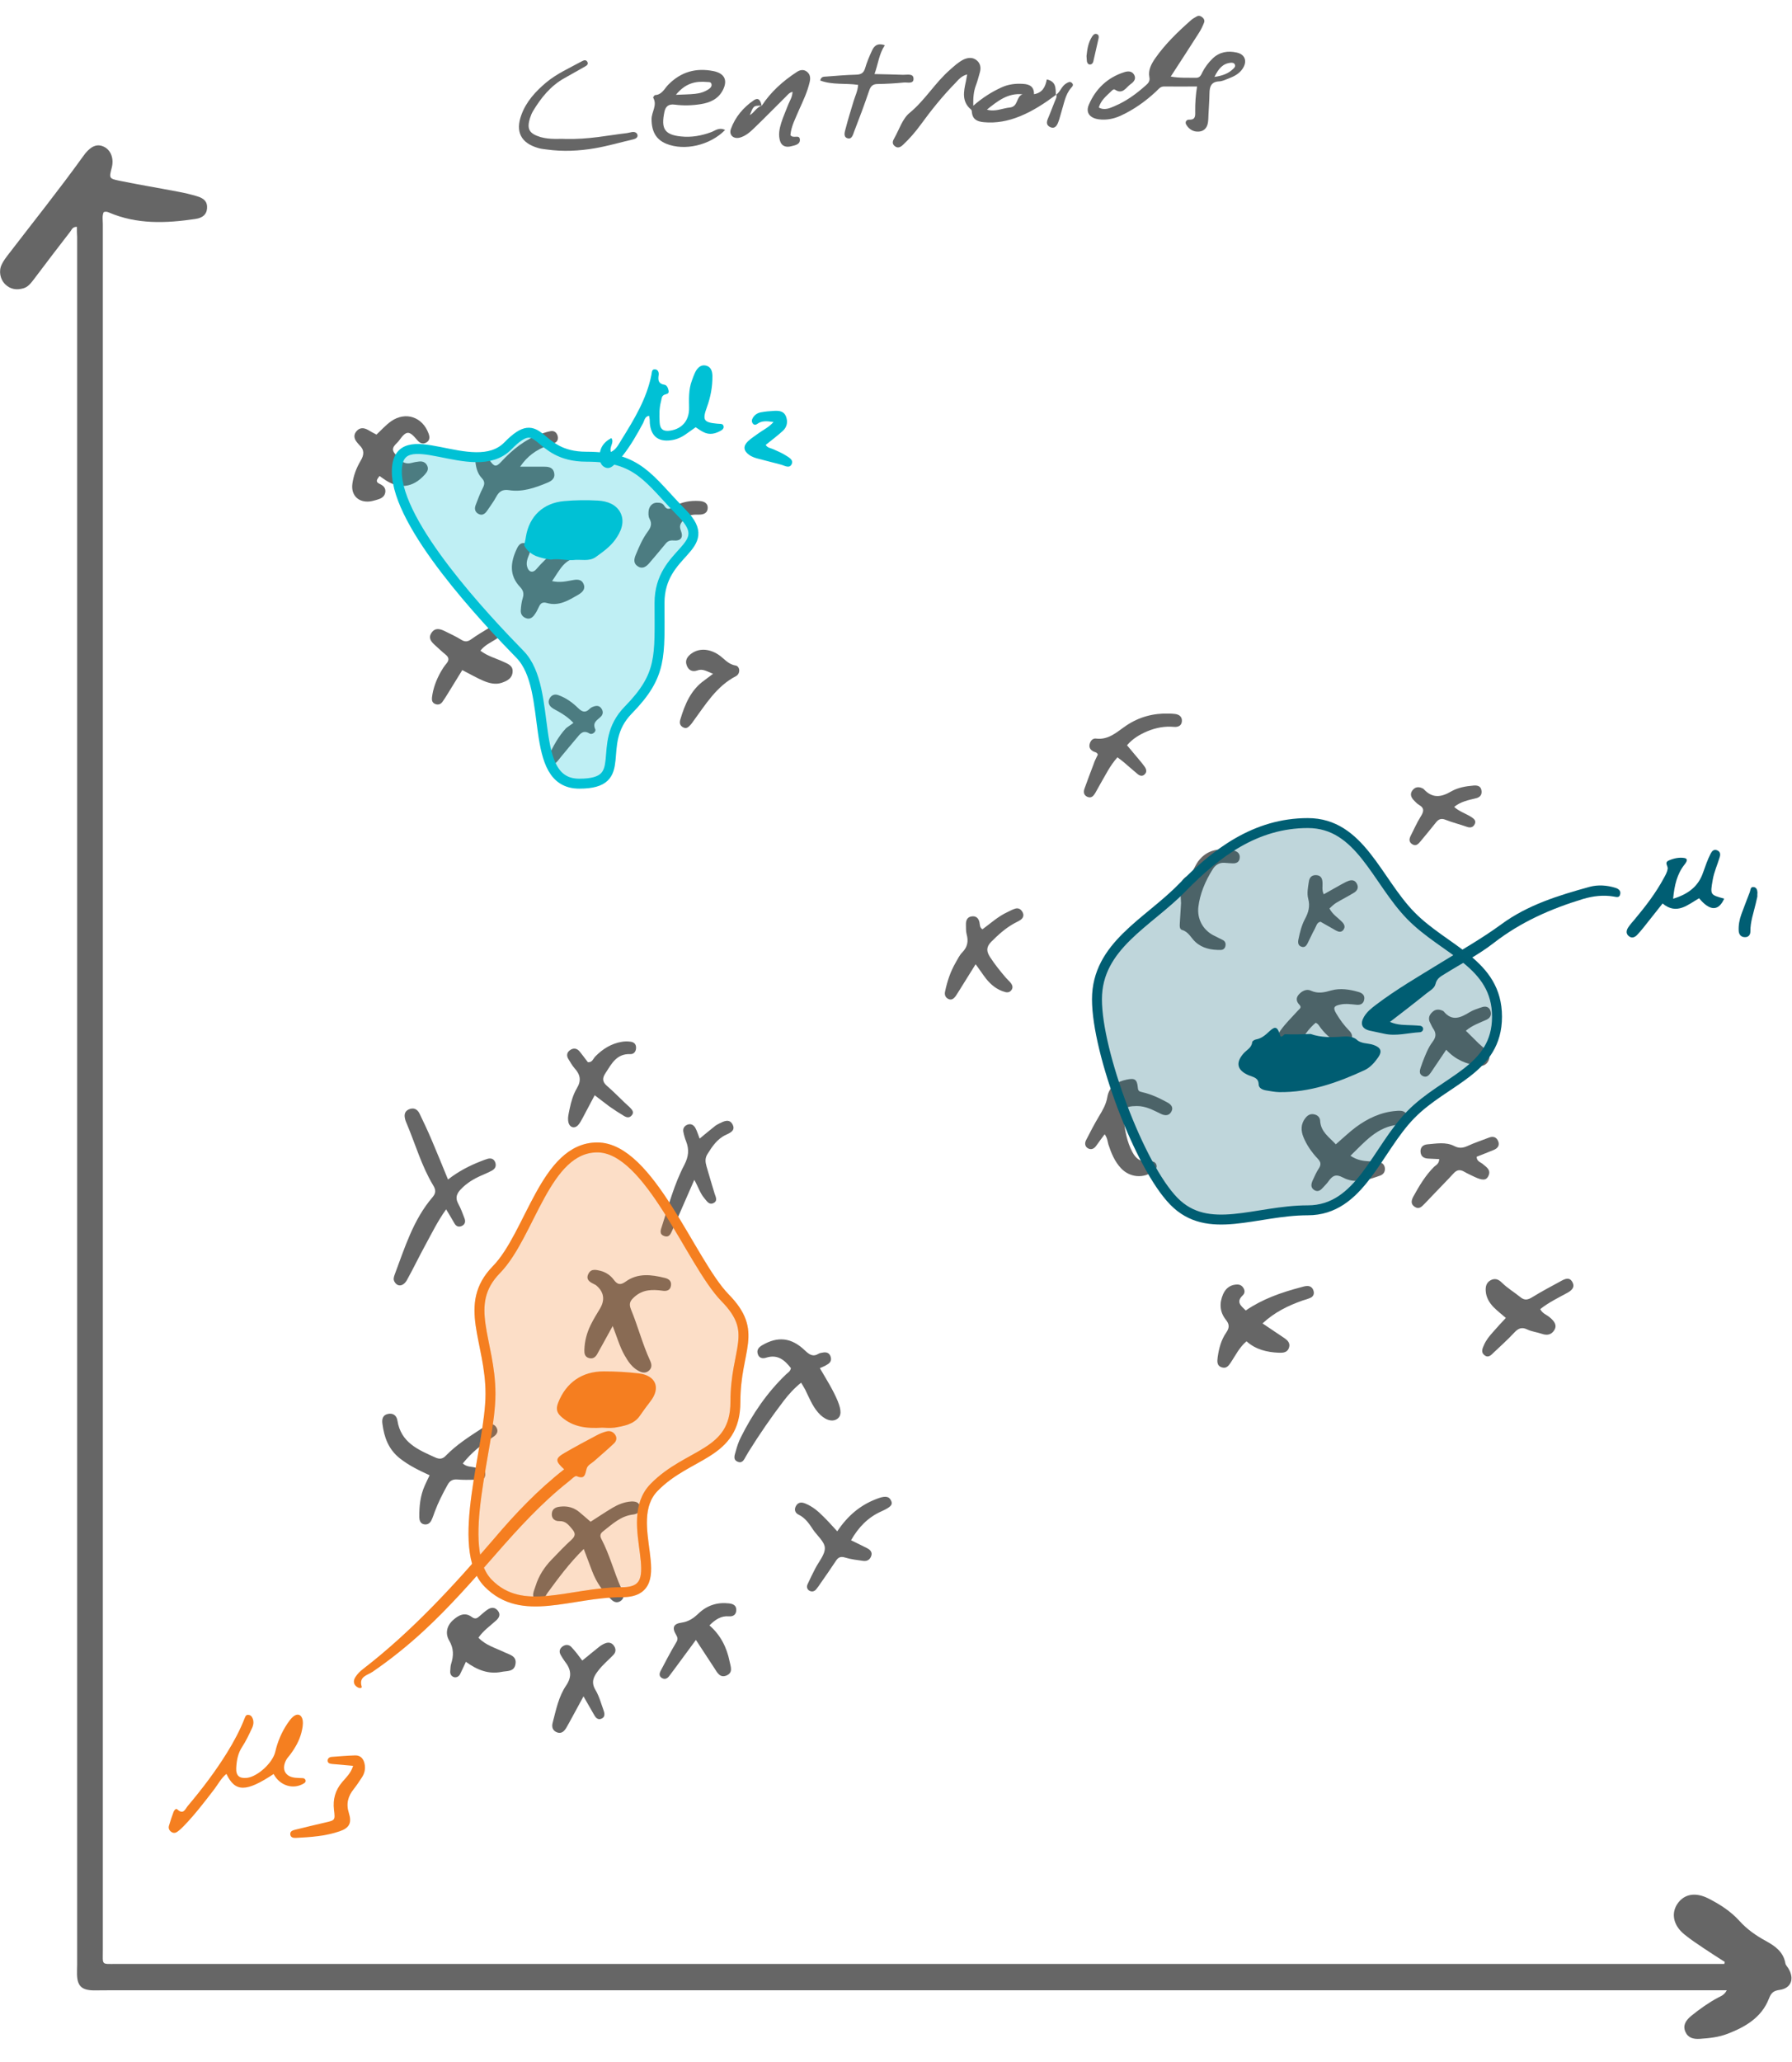 <?xml version="1.0" encoding="utf-8"?>
<!-- Generator: Adobe Illustrator 25.1.0, SVG Export Plug-In . SVG Version: 6.00 Build 0)  -->
<svg version="1.1" id="Layer_1" xmlns="http://www.w3.org/2000/svg" xmlns:xlink="http://www.w3.org/1999/xlink" x="0px" y="0px"
	 viewBox="0 0 1442.8 1659" style="enable-background:new 0 0 1442.8 1659;" xml:space="preserve">
<style type="text/css">
	.st0{fill:#666666;}
	.st1{display:none;}
	.st2{display:inline;fill:#00C1D5;}
	.st3{display:inline;fill:#F57F20;}
	.st4{display:inline;fill:#005E73;}
	.st5{display:inline;}
	.st6{fill:#F57F20;}
	.st7{fill:#00C1D5;}
	.st8{fill:#005E73;}
	.st9{opacity:0.25;fill:#F57F20;stroke:#F57F20;stroke-width:8;stroke-miterlimit:10;}
	.st10{fill:none;stroke:#F57F20;stroke-width:8;stroke-miterlimit:10;}
	.st11{fill:none;stroke:#005E73;stroke-width:8;stroke-miterlimit:10;}
	.st12{opacity:0.25;fill:#005E73;}
	.st13{fill:none;stroke:#00C1D5;stroke-width:8;stroke-miterlimit:10;}
	.st14{opacity:0.25;fill:#00C1D5;}
</style>
<path class="st0" d="M61.9,182.5c-3.6,0-4.1,2.3-5.2,3.7c-10,12.9-19.9,25.9-29.7,38.9c-2.3,3-4.6,5.9-8.2,6.9
	c-5.5,1.6-10.6,0.8-14.8-3.4c-3.9-4-5.2-10.5-2.6-15.8c1.4-3,3.5-5.7,5.5-8.3c20.1-26.2,40.7-51.9,60-78.7c0.6-0.8,1.2-1.6,1.8-2.4
	c5.2-6.3,10.1-7.9,15.4-5.1s7.7,9.5,5.9,16.5c-2.2,8.5-2.3,8.9,6,10.6c16,3.3,32.1,5.9,48.1,9c4.9,0.9,9.8,2.1,14.5,3.5
	c6.1,1.8,8.5,4.8,8.1,9.7c-0.3,4.8-3.3,7.7-9.4,8.6c-23.6,3.5-47.1,4.5-69.8-5.3c-1.2-0.5-2.5-0.8-4-0.2c-1.4,3-0.7,6.4-0.7,9.6
	c0,463,0,925.9,0,1388.9c0,12.5-1.5,11.1,11.3,11.1c428.2,0,856.4,0,1284.6,0c3.2,0,6.4,0,9.6,0c0.1-0.5,0.3-1,0.4-1.6
	c-5.7-3.7-11.5-7.3-17.1-11.1c-5.2-3.5-10.5-7-15.4-11c-8.9-7.2-10.9-16.8-5.7-24.6c5.3-7.9,14.4-9.7,24.9-4.4
	c9.3,4.7,18,10.3,25,18c6.1,6.8,13.4,11.9,21.3,16.2c7.5,4.1,14.2,8.8,15.8,18.1c0.3,1.5,1.7,2.8,2.5,4.2c4.9,8.2,2.1,15.8-7.1,17.1
	c-5.1,0.7-6.9,2.4-8.7,7.1c-5.9,15.1-18.9,22.7-33.2,28.2c-7.2,2.8-14.8,3.6-22.5,4.1c-5.1,0.3-9.4-0.7-11.6-5.8
	c-1.9-4.4-0.4-8.5,4.9-12.8c6.7-5.4,13.8-10.5,21.5-14.6c2.2-1.2,4.9-1.9,7-5.9c-4.6,0-8.3,0-12.1,0c-186.6,0-373.2,0-559.8,0
	c-242.6,0-485.2,0-727.8,0c-5,0-10,0.1-15,0.1c-9.8-0.1-13.4-3.5-13.6-13c-0.1-2.7,0.1-5.3,0.1-8c0-463.3,0-926.6,0-1389.9
	C61.9,188.3,61.9,185.6,61.9,182.5z"/>
<path class="st0" d="M1075.5,920.8c5.9-5.1,10.7-9.7,16-13.7c9.7-7.2,20.5-12.3,32.8-13.2c3.8-0.3,7.8-0.4,8.5,4.6
	c0.6,4.8-2.6,6.1-6.8,6.5c-17.1,1.5-27,13.7-38.7,25c5.4,3.6,10.2,4.2,15.2,4.5c2.3,0.1,4.7,0.1,7,0.4c2.9,0.4,5.1,1.8,5.5,4.9
	c0.4,3-1.2,5.3-3.9,6.2c-9.8,3.5-20,6.8-29.9,1.5c-5.6-3-8.3-1.5-11.4,2.8c-1.3,1.9-3,3.5-4.6,5.3c-1.9,2.1-4,3.8-6.9,2.1
	c-3.3-2-2.7-5-1.4-7.9c1.5-3.3,3-6.7,5-9.7c2-3.1,1.5-5.2-1-7.8c-4.8-5.1-8.8-10.8-11.5-17.4c-2.1-5.3-2.1-10.4,1.5-15.1
	c1.7-2.2,3.8-3.7,6.8-3.2s5.1,2.4,5.2,5.3C1063.4,910.8,1070.2,915,1075.5,920.8z"/>
<path class="st0" d="M1016.5,1064.9c6.2,4.2,11.7,7.8,17.1,11.5c2.9,1.9,5.5,4.2,4.2,8.1s-4.7,4.1-8.2,4c-9.5-0.4-18.5-2.5-26-9.2
	c-5.8,4.9-8.8,11.3-12.6,17c-1.8,2.7-3.6,5.1-7.2,4c-4.3-1.3-3.8-5-3.4-8.3c1-7,2.8-13.8,6.8-19.6c2.7-3.9,2.8-6.7-0.2-10.4
	c-5-6.3-5.4-13.4-2.2-20.7c1.9-4.2,5-7,9.8-7.6c2.4-0.3,4.6,0,6.2,2.2c1.6,2.2,1.7,4.6-0.2,6.4c-5.8,5.5-1.3,8.5,2.4,12.2
	c13.6-9.3,28.6-14.5,44.1-18.6c1.9-0.5,3.9-1.2,5.8-1.1c2.6,0.1,4.2,1.8,4.8,4.4c0.5,2.2-0.5,4.1-2.4,5c-2.1,1-4.4,1.6-6.6,2.3
	C1037.1,1050.6,1026.2,1055.9,1016.5,1064.9z"/>
<path class="st0" d="M889.4,912.7c-2.6,3.5-4.8,6.4-6.9,9.4c-1.8,2.5-4.3,3.4-6.9,1.7c-2.2-1.5-2.3-4.1-1.2-6.3
	c3.3-6.5,6.7-13,10.4-19.2c2.9-4.8,5.7-9.5,6.7-15.3c1.4-8.8,7.8-12.7,15.8-14.3c6.4-1.3,8.2-0.2,8.8,6.5c0.2,2.9,1.4,3.1,3.4,3.6
	c7.2,1.6,13.8,4.7,20.2,8.2c2.8,1.5,5.2,3.7,3.6,7.1c-1.7,3.7-5,3.9-8.4,2.3c-6.3-3-12.3-6.5-19.7-6.4c-9.4,0.1-11.4,2-10.4,11.2
	c1,8.9,2.6,17.7,6.9,25.8c2.6,4.8,5.9,7.9,11.7,7.5c1.3-0.1,2.7,0.1,4,0.1c1.9,0,3.3,1.3,3.7,2.8c0.6,2.1-0.5,3.7-2.3,5
	c-8.1,6.1-19.1,5.2-26.2-2.3c-5.1-5.4-7.9-12.2-10.2-19.2C891.7,918.4,891.6,915.7,889.4,912.7z"/>
<path class="st0" d="M1212.4,1060.5c-3.3-2.9-6.8-5.6-9.8-8.6c-3.5-3.6-6.1-7.9-6.4-13.2c-0.2-3.5,0.5-6.6,3.9-8.5
	c3.5-1.9,6.4-0.8,9,1.8c4.5,4.5,10,7.7,14.9,11.7c3.5,2.9,6.1,2.3,9.7,0.1c7.6-4.7,15.6-8.9,23.5-13.2c3.1-1.7,6.5-3,8.7,0.9
	c2.4,4.2-0.3,6.7-3.8,8.7c-7.5,4.1-15.2,7.8-22,13.2c1.6,3.3,4.6,4.3,7,6.1c5,3.9,6.5,7.2,4.4,10.7c-2.5,4.1-6.1,4.5-10.4,3
	c-3.8-1.3-7.9-1.7-11.4-3.4c-4.5-2.2-7.3-0.9-10.4,2.4c-5.2,5.6-10.9,10.7-16.5,16c-2.2,2.1-4.4,4.8-7.6,2.3
	c-3.1-2.4-1.6-5.5-0.4-8.2c1.7-4,4.5-7.4,7.4-10.6C1205.2,1068.2,1208.4,1064.8,1212.4,1060.5z"/>
<path class="st0" d="M1059.3,823c-4.6,3.8-8.1,8.6-11.4,13.6c-1.8,2.7-3.9,5.4-2.4,9.1c1.1,2.8-0.3,5.2-2.7,6.9
	c-3,2.1-5.7,0.8-8.3-0.8c-7.4-4.7-9.2-14.8-3.4-22.8c4-5.6,9.1-10.5,13.8-15.7c1.2-1.4,3.5-2.5,1.3-4.8c-2.5-2.5-2.9-5.4-0.7-8
	c2.5-3,6.4-5,9.8-3.4c5.9,2.7,10.9,1.5,16.8-0.2c7-1.9,14.5-0.8,21.7,1.3c3.4,1,5.3,2.9,4.5,6.5c-0.7,3.1-3.1,4.1-6.1,3.8
	c-4.3-0.4-8.6-1.1-12.9-0.2c-5.5,1.1-6.2,2.6-3.4,7.3c2.9,4.9,6.2,9.4,10.2,13.5c2.3,2.3,3.5,5,1.5,8c-1.7,2.5-4.5,2.5-7.2,2
	c-7.4-1.3-12.4-6-16.8-11.6C1062.2,825.7,1061.4,823.8,1059.3,823z"/>
<path class="st0" d="M785.5,775.9c-4.5,7.3-8.7,14-12.9,20.7c-1.1,1.7-2.1,3.4-3.2,5c-1.5,2-3.4,3.5-5.9,2.2
	c-2.3-1.1-3.2-3.3-2.6-5.9c1.7-8.2,4.3-16,8.5-23.3c1.7-2.9,3.1-6,5.4-8.3c4.2-4.3,5-8.9,3.5-14.4c-0.7-2.5-0.5-5.3-0.6-7.9
	c-0.1-3.3,1-6.1,4.6-6.6c3.4-0.5,5.6,1.3,6.3,4.8c0.4,1.9,0.1,4.1,2.4,5.6c6.5-4.8,12.6-10.4,20.2-13.9c2.1-1,4.2-2.2,6.4-2.8
	c2.6-0.7,4.5,0.7,5.7,2.9c1.3,2.4,0.6,4.6-1.5,6.1c-1.6,1.2-3.5,1.9-5.2,2.9c-7.1,3.9-12.9,9.2-18.6,14.9c-4.1,4.2-3.8,7.7-0.9,12.2
	c3.8,5.9,8.2,11.3,12.7,16.6c1.3,1.5,2.9,2.8,4.1,4.4c1.2,1.6,1.9,3.5,0.5,5.5s-3.4,2.2-5.3,1.6c-6.3-1.7-11.2-5.7-15.2-10.7
	C791.1,783.9,788.6,780,785.5,775.9z"/>
<path class="st0" d="M1164.4,844.7c-4.6,6.9-8.5,12.7-12.4,18.4c-1.6,2.3-3.5,4.3-6.6,2.7c-3-1.6-2.4-4.3-1.5-7
	c0.5-1.2,0.9-2.5,1.3-3.7c2.3-5.9,4.5-11.9,8.3-16.9c2.9-3.8,2.9-7,0.3-10.7c-0.9-1.3-1.5-2.9-2.3-4.4c-1.9-3.5-0.9-6.4,1.9-8.9
	c2.5-2.3,5.4-2.2,8.3-0.8c0.3,0.1,0.6,0.3,0.8,0.6c6.7,8.1,13.5,4.9,20.7,0.5c3.1-1.9,6.7-3,10.1-4.1c2.7-0.9,5.5-0.3,6.6,2.7
	c1.2,3.2,0.2,5.9-3,7.4c-5.4,2.5-11.2,4.3-16.7,8.9c3.4,3.4,6.8,6.8,10.2,10.1c1.9,1.8,4,3.5,6,5.3c2.7,2.5,3.7,5.6,1.9,9
	c-1.8,3.3-4.7,4.4-8.4,3.8C1180.5,856.1,1172,852.9,1164.4,844.7z"/>
<path class="st0" d="M1158.8,932.7c-3.1-0.2-5.7-0.3-8.4-0.4c-3.8-0.1-6.5-1.5-6.7-5.7c-0.1-3.7,2.3-5.5,5.6-5.8
	c7.3-0.6,14.8-2.1,21.6,1.4c4.1,2.1,7.3,1.5,11.2-0.3c5.4-2.5,11.1-4.3,16.7-6.5c3.3-1.3,6-0.5,7.4,2.8c1.4,3.4-0.3,5.8-3.5,7.1
	c-4.6,1.9-9.2,3.7-13.8,5.5c0,3.7,3.1,4.3,5,5.9c3.1,2.6,6.8,4.8,4.4,9.7c-1.7,3.5-4.8,3.6-11.3,0.5c-2.7-1.3-5.4-2.5-8-4
	c-3.4-2-6-1.7-8.7,1.3c-5.6,6.1-11.5,12-17.2,18c-2.1,2.2-4.1,4.4-6.2,6.5s-4.3,4.7-7.7,2.5c-3.7-2.3-2.9-5.4-1.1-8.7
	c4.7-8.5,9.6-16.7,16.5-23.6C1156.1,937.5,1158.6,936.6,1158.8,932.7z"/>
<path class="st0" d="M883.9,607.2c-0.7-1.9-2.2-1.9-3.3-2.4c-2.7-1.3-4.1-3.4-3.2-6.4c0.7-2.4,2.4-4.4,5-4.1
	c10.4,1.3,17-5.5,24.6-10.6c10.2-6.8,21.7-9.9,34-9.5c1.7,0,3.3,0.1,5,0.3c3.4,0.4,5.8,2.2,5.6,5.8s-3,4.9-6.4,4.6
	c-7.5-0.7-14.6,0.7-21.4,3.5c-6.1,2.6-11.8,5.9-16.4,11.3c3.6,4.3,7,8.3,10.4,12.4c1.3,1.5,2.5,3.1,3.7,4.7c1.4,2,2.2,4.3,0.1,6.3
	c-2.1,2.1-4.3,1-6.1-0.6c-3.6-3-7.1-6.1-10.6-9.1c-1.5-1.3-3.1-2.4-5.2-4c-6,6.6-9.6,14.3-13.9,21.6c-1.4,2.3-2.5,4.7-3.9,7
	s-3.1,4.6-6.4,3.2c-3-1.3-3.3-3.9-2.3-6.7c2.4-6.6,4.8-13.1,7.3-19.6C881.3,612.2,882.8,609.6,883.9,607.2z"/>
<path class="st0" d="M950.9,726.8c-0.1-0.8-0.2-3.2-0.3-5.5c-0.5-6.5-1.8-12.7,6.1-16.8c3.6-1.9,5.1-7.5,7.9-11.3
	c7.3-9.9,17.5-11,28.6-8.8c3.4,0.7,5.4,2.7,4.9,6.3c-0.5,3.2-2.9,4.2-5.9,4c-2-0.1-4-0.2-6-0.4c-4.5-0.4-7.7,1.7-9.9,5.3
	c-5.9,9.4-10.3,19.8-11.5,30.5c-0.9,8.8,3.1,17.6,11.9,22.4c2.6,1.4,5.4,2.6,8,4c2,1.1,2.4,3.1,1.8,5.2c-0.5,1.8-2,2.7-3.8,2.7
	c-7.5,0.1-14.7-1.3-20.3-6.5c-3.5-3.2-5.4-8.1-10.7-9.6c-2.1-0.6-1.9-3.3-1.8-5.3C950.2,738.2,950.5,733.3,950.9,726.8z"/>
<path class="st0" d="M1170.8,649.3c4.1,3.7,9.3,5.3,13.6,8c2,1.3,4.2,2.8,3.1,5.5c-1.2,2.9-3.5,3.6-6.5,2.5c-5.6-2-11.5-3.4-17-5.6
	c-3.4-1.4-5.6-0.7-7.7,1.9c-4.2,5.2-8.3,10.3-12.6,15.4c-1.7,2-3.6,4.3-6.7,2.3c-2.8-1.8-2.5-4.3-1.1-7c2.6-5,4.8-10.2,7.8-15
	c2.5-3.9,3.6-6.9-1.3-9.7c-1.7-1-3-2.6-4.4-4c-2.3-2.5-2.8-5.3-0.5-8s5.2-2.6,8.1-1.1c0.3,0.1,0.6,0.3,0.8,0.6
	c6.8,7.3,13.7,6.6,21.9,1.8c5.3-3.1,11.8-4.3,18.2-4.8c2.9-0.2,5.5,0.3,6.2,3.5c0.8,3.5-0.8,5.9-4.2,6.7
	C1182.4,643.8,1176.2,644.9,1170.8,649.3z"/>
<path class="st0" d="M1065.8,719.6c4.7-2.6,9.2-5.2,13.7-7.7c2-1.1,4.1-2.3,6.3-3.1c2.8-1,5.3-0.5,6.7,2.4c1.5,2.9,0.4,5.3-2,6.9
	c-4.8,3-9.9,5.5-14.7,8.4c-2,1.2-3.6,2.9-5.4,4.5c2.4,4.8,6.8,7.4,10.2,10.9c1.8,1.9,2.7,3.9,1.1,6.2c-1.7,2.4-4,1.8-6.2,0.6
	c-4-2.3-8.1-4.6-12.3-7c-3,0.5-3.4,3.5-4.6,5.7c-2.1,3.7-3.8,7.7-5.8,11.6c-0.9,1.8-2.2,3.6-4.6,2.9c-2.7-0.7-3.4-2.8-2.9-5.5
	c1.2-5.9,2.6-11.8,5.4-17s4.2-10.2,2.6-16.1c-1.2-4.5-0.2-9.3,0.5-13.9c0.5-3.5,2.5-5.4,6-5.2c3.8,0.2,4.9,2.8,5,6.2
	C1065,713.1,1064.1,716.1,1065.8,719.6z"/>
<path class="st0" d="M359.2,973.1c-6.9,9.6-11.5,19.2-16.6,28.5s-9.7,18.9-14.9,28.3c-2.9,5.3-7.6,5.8-10,1.6
	c-1.2-1.9-0.7-3.7,0-5.7c8.2-21.8,15-44.3,30.5-62.4c3-3.5,2.7-6.1,0.5-9.7c-9.3-15.5-14.2-32.9-21.2-49.5c-0.4-0.9-0.8-1.8-1.1-2.8
	c-1-3.4-1.2-6.8,2.5-8.6c4-1.9,7.2-0.4,9,3.5c3.3,6.9,6.6,13.8,9.6,20.9c4.4,10.4,8.7,20.8,13.2,31.9c8.5-6.6,17.2-11.1,26.5-14.7
	c1.8-0.7,3.7-1.5,5.6-2c2.5-0.6,4.7,0,5.8,2.6c1.2,2.9,0.3,5.3-2.3,6.8c-2.9,1.6-6,2.9-9,4.2c-6.1,2.7-11.7,6.1-16.4,11.1
	c-3.4,3.6-4.4,6.9-2,11.4c2.1,3.8,3.6,7.9,5.1,11.9c0.9,2.3,0.6,4.7-2,6c-2.4,1.2-4.6,0.6-6-1.8C363.9,981,361.9,977.5,359.2,973.1z
	"/>
<path class="st0" d="M660.1,1100.9c5.4,9.3,10.6,17.4,14.3,26.3c3.2,7.8,3.1,12.2-0.4,14.6c-4.2,2.8-10.3,0.7-15.5-5.4
	c-4.6-5.4-7.1-11.9-10.2-18.2c-0.9-1.7-1.9-3.3-3.3-5.6c-5.6,4.5-10,9.4-14,14.6c-10.1,13.2-19.5,26.9-28.3,41
	c-0.7,1.1-1.3,2.3-2,3.4c-1.5,2.6-2.8,6.1-6.5,4.7c-4.5-1.6-2.6-5.6-1.8-8.6c1-3.8,2.3-7.7,4.1-11.2c9.4-18.8,21.2-36.1,36.5-50.7
	c1.4-1.3,3.3-2.3,3.8-4.9c-5-6.4-10.6-11.4-20-8.4c-2.7,0.9-5.5,0.4-6.6-2.7c-1.2-3.4,0.5-5.6,3.4-7.3c12.6-7.4,23.6-6.3,34.5,4.2
	c3.5,3.3,6.4,5.4,11,2.6c1.1-0.7,2.5-0.7,3.8-1c2.6-0.4,4.7,0.4,5.7,2.9c1.1,2.9,0.3,5.2-2.4,6.7
	C664.4,1099.1,662.6,1099.8,660.1,1100.9z"/>
<path class="st0" d="M493.3,1067c-3.4,6.2-6.1,11.1-8.8,16c-1.1,2-2.3,4-3.4,6.1c-1.5,3-3.8,4.7-7.2,3.6c-3.1-1-3.5-3.7-3.4-6.5
	c0.2-7.1,2-13.8,5.1-20.1c2.2-4.5,4.8-8.7,7.4-13c4.1-6.8,3.4-13.1-2.4-18.3c-0.7-0.7-1.6-1.2-2.5-1.6c-3.6-1.7-6.6-3.8-4.3-8.3
	c2.2-4.3,6.2-3.1,9.7-2.3c4.3,1.1,8,3.6,10.6,7.1c2.9,3.9,5.3,4.7,9.6,1.6c9.8-7.1,20.7-5.7,31.6-3c3.4,0.8,5.5,2.7,4.9,6.3
	c-0.6,3.8-3.6,4.5-6.8,4c-8.1-1.1-15.8-1.1-22.5,4.9c-3.3,2.9-4.9,5.2-2.9,10.1c5.6,13.5,9.2,27.7,15.3,41c1.4,3,1.9,5.8-0.7,8.2
	c-3,2.7-6.1,1.7-9.2-0.1c-4.8-2.8-7.7-7.2-10.4-11.9C499,1083.9,496.9,1076.2,493.3,1067z"/>
<path class="st0" d="M470,1246.4c-11.7,11.5-20.3,23.3-29,35.1c-2.2,3-3.8,8.5-8.7,6.2c-5.4-2.5-2.2-7.7-1.1-11.5
	c2.5-8.1,7-15.1,12.8-21.1c5.3-5.5,10.6-11.1,16.2-16.2c3.1-2.9,3.3-5.1,0.6-8.3c-2.8-3.3-5.2-6.8-10.4-6.6
	c-3.8,0.1-6.5-2.1-6.1-6.2s3.6-5.2,7.1-5.5c5.6-0.6,10.6,0.8,14.9,4.3c3.1,2.5,6,5.2,9.2,7.9c5.8-3.7,11.6-7.6,17.6-11.2
	c4.6-2.7,9.5-4.7,15-5.1c3.8-0.2,7,0.8,7.3,4.9c0.2,3.4-2.2,5.2-5.7,5.6c-9.8,1.1-16.7,7.7-24,13.4c-2.6,2-2.9,3.8-1.3,6.7
	c6.5,12.4,9.9,26.1,15.6,38.8c0.5,1.2,0.9,2.5,1.4,3.7c1.2,2.8,0.8,5.2-1.8,7c-2.6,1.7-5.1,1-7.2-1c-6.9-6.4-12.2-14-15.6-22.9
	C474.7,1258.8,472.6,1253.3,470,1246.4z"/>
<path class="st0" d="M372.6,1177.6c3.3,3,6.9,2.4,10,3.3c3.2,1,8.3,0.2,8.1,5.5c-0.2,5.5-5.1,4.1-8.5,4.3c-4.7,0.1-9.3,0.2-14-0.2
	c-3.9-0.3-6.1,1.1-7.9,4.4c-3.9,7-7.5,14.1-10.3,21.6c-0.8,2.2-1.5,4.4-2.5,6.5c-1.2,2.7-3.3,4.2-6.4,3.5c-2.7-0.7-3.4-3.1-3.5-5.5
	c-0.1-8.7,0.7-17.3,4.3-25.4c1.2-2.7,2.5-5.4,4-8.5c-8.4-3.9-16.7-7.8-24.1-13.7c-9.1-7.3-12.5-16.9-13.9-27.7
	c-0.5-3.6,0.1-6.9,4.2-7.9c4.4-1.1,7.3,1.3,7.9,5.4c2.8,17.6,16.7,23.4,30.5,29.6c3.6,1.6,6,1.2,8.7-1.7c8.2-8.4,18-14.7,27.8-21.1
	c1.4-0.9,2.8-1.8,4.2-2.6c3.2-1.8,6.5-2.3,8.6,1.4c1.8,3.2-0.1,5.8-2.8,7.5C388.1,1162.1,379.8,1168.6,372.6,1177.6z"/>
<path class="st0" d="M674.1,1232.2c8.5-12.7,18.4-20.8,30.7-25.7c7.4-3,10.6-2.8,12.5,0.7c1.8,3.5,0.2,5.4-7.8,9
	c-10.7,4.8-18.3,12.7-24.3,23.2c4.7,2.3,8.9,4.3,13,6.4c2.5,1.3,4.4,3.3,3.2,6.4c-1,2.8-3.3,4.2-6.3,3.8c-4.9-0.7-9.9-1.2-14.7-2.7
	c-3.6-1.1-5.5-0.2-7.4,2.7c-4,6.1-8.2,12.1-12.4,18.1c-1.1,1.6-2.2,3.3-3.5,4.8c-1.4,1.7-3.4,2.2-5.4,1.1s-2.4-3.3-1.5-5.2
	c1.9-4.2,4-8.4,6.1-12.5c2.8-5.6,8-11.3,7.8-16.8c-0.2-5-6.2-9.8-9.5-14.7c-3.1-4.7-6.2-9.4-11.6-12c-2.8-1.3-3.7-4-2.3-6.7
	c1.6-3.1,4.2-3.7,7.6-2.3c5.7,2.3,10.3,6.1,14.5,10.4C666.4,1223.7,669.7,1227.4,674.1,1232.2z"/>
<path class="st0" d="M375.1,1337.2c-1.9,4-3.2,7.1-4.7,10c-1,1.9-3,2.9-5,2.3c-2-0.7-3.1-2.4-2.9-4.7c0.2-2,0.1-4.1,0.7-5.9
	c2.1-6.6,2.2-12.5-1.6-18.9c-3.2-5.5-2-11.7,3.1-16.3c4.5-4.1,9.6-6.7,15.1-2.6c3.2,2.4,4.7,0.7,6.7-1s4-3.6,6.2-5
	c2.7-1.8,5.6-2,8,0.8c2.5,3,1.3,5.7-1.1,7.9c-4.9,4.5-10.4,8.2-14.4,14c5.8,6.1,13.6,8.2,20.7,11.6c4.3,2.1,10.4,3,9.1,9.8
	c-1.1,6.2-6.8,5.2-11.2,6.1C393.3,1347.4,384.2,1343.8,375.1,1337.2z"/>
<path class="st0" d="M478.8,881.3c-3.6,6.8-6.7,12.7-9.8,18.5c-1.1,2-2.2,4.2-3.8,5.8c-2.8,2.8-6.5,1.6-7.5-2.3
	c-0.9-3.7,0.2-7.3,0.9-10.9c1.2-5.9,2.9-11.7,5.9-16.8c3.7-6.1,2.7-10.9-1.8-15.9c-2-2.2-3.4-4.9-5-7.4c-1.7-2.6-1.4-5.3,1-7.1
	c2.7-2.1,5.7-1.9,8,0.9c2.3,2.8,4.4,5.8,6.6,8.6c3.6,0.4,4.3-2.9,6-4.6c6-6.1,12.9-10.4,21.4-11.8c2.3-0.4,4.6-0.4,6.9-0.1
	c2.5,0.3,4.4,1.7,4.5,4.4c0.2,3.1-1.5,5.7-4.5,5.6c-11.2-0.5-15.2,7.8-20.1,15.3c-2.6,3.9-2.7,6.9,1.1,10.2c5,4.3,9.7,9.1,14.5,13.7
	c1.4,1.4,3,2.6,4.4,4.1c1.6,1.7,3.2,3.6,1.1,6c-1.9,2.3-4.2,1.7-6.3,0.4c-4-2.4-7.9-4.9-11.7-7.6
	C486.8,887.5,483.2,884.6,478.8,881.3z"/>
<path class="st0" d="M563.3,916.2c4.4-3.6,8.4-7,12.5-10.2c1-0.8,2.3-1.4,3.4-2c3.6-1.8,7.9-4,10.5,0.6c2.7,4.9-1.4,6.8-5.3,8.6
	c-6.9,3.2-11,9.3-14.9,15.6c-2,3.2-1.6,6.4-0.7,9.6c2.1,7.3,4.3,14.6,6.5,21.9c0.9,2.8,2.8,6-0.9,7.8c-3.5,1.7-5.3-1.6-7.2-3.8
	c-3.5-4-5-9.3-8.2-14.9c-5.4,12.4-10.5,23.9-15.5,35.5c-0.7,1.5-1.3,3.1-2,4.6c-1.4,3-2.5,6.8-7,5c-3.9-1.5-2.5-5-1.6-7.7
	c5.4-16.7,9.9-33.9,18.1-49.5c3.4-6.6,4-12.3,1.4-18.9c-1-2.5-1.7-5-2.2-7.6s0.6-4.6,3-5.7c3-1.3,5.3,0.1,6.7,2.6
	C561.3,910.3,562.1,913.1,563.3,916.2z"/>
<path class="st0" d="M468.8,1336.2c4.7-3.8,9-7.4,13.4-10.9c1.5-1.2,3.3-2.3,5.1-3c2.7-1,5.2-0.6,7,2s1.6,5.2-0.4,7.3
	c-4.1,4.3-8.8,8.1-12.4,12.9c-3.6,4.7-5.8,9.1-2.1,15.3c3,5,4.6,11,6.6,16.6c0.9,2.6,1.3,5.5-2.1,6.7c-2.6,0.9-4.3-0.9-5.5-3.1
	c-2.6-4.6-5.2-9.1-8.6-15c-3.7,6.9-6.8,12.6-9.9,18.2c-1.3,2.3-2.5,4.7-3.9,7c-1.6,2.7-3.7,5-7.2,3.9c-3.8-1.3-4.8-4.3-3.8-8
	c2.7-10.3,4.8-21,10.8-29.8c5-7.4,3.9-13.2-1.1-19.5c-1.2-1.6-2.2-3.3-3.2-5c-1.6-2.7-1-5.2,1.5-7c2.4-1.7,5.2-1.6,7.2,0.7
	C463.4,1328.9,466.1,1332.6,468.8,1336.2z"/>
<path class="st0" d="M560.3,1319.6c-6.6,9-12.2,16.5-17.7,24c-1.2,1.6-2.4,3.2-3.6,4.8c-1.5,2.1-3.5,3.3-6,1.9c-2.6-1.5-2.2-3.8-1-6
	c1.9-3.5,3.7-7.1,5.6-10.6c2.2-4.1,4.5-8.2,6.9-12.2c1.3-2.2,1.3-3.6-0.2-6.1c-3.4-5.7-2.1-8.8,4.4-9.7c5.7-0.8,9.7-3.6,13.6-7.3
	c6.9-6.6,15.1-9.3,24.7-8.2c3.4,0.4,5.9,1.7,5.8,5.4c-0.1,3.7-2.5,5.3-6,5c-6.2-0.5-10.8,2.5-15.6,7.3c8.9,7.7,13.9,17.6,16.2,28.9
	c0.8,4.1,3.1,9-2.4,11.4c-5.4,2.3-7.6-2.5-9.9-6C570.5,1335.1,565.8,1328,560.3,1319.6z"/>
<path class="st0" d="M303.1,349.7c4-3.7,7.6-7.8,11.9-10.8c11.6-8,25.1-3.4,30,9.8c1.1,2.9,1.1,5.4-1.3,7.1
	c-2.8,1.9-5.4,1.2-7.8-1.7c-6.5-7.8-8.7-7.8-14.6,0.4c-2,2.8-7.2,5.6-3.7,10.1c3.3,4.3,6.6,9.7,13.7,7.9c1.9-0.5,3.9-0.9,5.9-1.1
	c2.9-0.4,5.4,0.5,6.7,3.2c1.4,2.8,0.2,5-1.8,7.2c-9.8,11-21.3,12.2-33.4,3.4c-1-0.7-2.1-1.4-3.1-2.2c-1.7,2.4-4,4.5,0.1,6.4
	c2.9,1.3,5.1,3.3,4.5,6.9c-0.7,3.9-4,5.1-7.2,6c-2.2,0.6-4.5,1.3-6.8,1.3c-8.4,0.2-13.6-5.7-12.5-14.2c0.9-6.7,3.3-13,6.7-18.7
	c2.8-4.7,3.1-8.6-1-12.5c-0.7-0.7-1.3-1.5-2-2.3c-2.4-2.9-2.9-6.1-0.3-9c2.6-3,5.8-2.8,9.1-1C298.5,347.3,300.8,348.5,303.1,349.7z"
	/>
<path class="st0" d="M372.2,539.2C368,546,364,552.5,360,559c-1.2,2-2.5,3.9-3.8,5.8c-1.6,2.2-3.9,2.6-6.2,1.5c-2.1-1-2.4-3-2.2-5.1
	c0.9-7.4,3.5-14.2,7.1-20.6c1.3-2.3,2.8-4.6,4.5-6.6c2.5-2.9,2.1-5.1-0.8-7.4c-2.9-2.3-5.5-4.9-8.2-7.3c-3.2-2.8-5.9-5.9-2.9-10.2
	c2.9-4.2,6.9-3.1,10.7-1.2c4.5,2.2,9,4.3,13.2,6.9c3,1.9,5.2,1.6,8-0.4c4.6-3.3,9.5-6.2,14.3-9.1c2.8-1.7,6-2,8,1.1
	c2.2,3.5,0.5,6.2-2.8,8.2c-4.2,2.6-8.8,4.7-12.1,9c5.7,4.4,12.5,6.1,18.7,9c3.7,1.7,7.7,3.1,7.2,8.3c-0.5,5.1-4.4,7-8.7,8.5
	c-5.1,1.7-10,0.4-14.6-1.5C383.9,545.6,378.7,542.5,372.2,539.2z"/>
<path class="st0" d="M444.5,467.6c6.9,1.5,11.8,0,16.7-0.8c3.4-0.6,7-0.8,8.6,3c1.9,4.3-1,6.9-4.3,8.8c-7.8,4.5-15.5,9.4-25.2,6.6
	c-3.2-0.9-5,0-6.3,2.9c-1.1,2.4-2.3,4.8-3.9,6.9c-1.7,2.2-3.9,3.6-6.9,2.3c-2.9-1.2-4.1-3.5-3.9-6.3c0.2-3.3,0.6-6.7,1.6-9.8
	c1.1-3.6,0.4-6.2-2.2-8.9c-8.9-9.4-7.7-19.8-2.7-30.5c1.5-3.3,3.6-6,7.6-4.3c3.9,1.6,3.8,5.1,2.5,8.5c-1.4,3.4-2.8,6.9-1.5,10.6
	c1.3,3.9,4.5,4.6,7.2,1.4c4.6-5.3,9.4-10.3,15.4-14.1c5.7-3.7,11.9-5.8,18.8-5.6c3.7,0.1,6.9,0.8,6.9,5.3c0,3.7-2.4,5.2-5.9,5.2
	C454.6,448.8,450.8,458.6,444.5,467.6z"/>
<path class="st0" d="M418.8,375.5c6.8,0,12.7,0,18.5,0c3.8,0,7.7,0.2,8.8,4.7c1.2,5-2.2,7-6.3,8.6c-9.6,3.9-19.4,7.3-30,5.6
	c-5.2-0.8-8,1.1-10.3,5.4c-2,3.8-4.7,7.3-7.1,10.9c-1.6,2.4-3.7,4.3-6.6,3.1c-3.3-1.4-4.1-4.3-2.8-7.5c1.8-4.6,3.5-9.4,5.8-13.8
	c1.6-3.1,1.5-5.3-1-7.9c-3.3-3.5-4.5-8.1-5-12.8c-0.3-3,1.2-5.1,4.1-6c2.5-0.8,4.6,0.2,6.1,2.2c0.6,0.8,0.8,1.8,1.4,2.6
	c3.5,5,5,5.4,9.1,1c9.2-9.9,19.4-18.2,32.4-22.6c2.5-0.8,5.1-1.7,7.7-2.1s4.5,1.1,5.3,3.6s0.1,4.7-2.2,5.9c-2,1.1-4.3,1.6-6.5,2.4
	C431.6,362.1,424.5,367.1,418.8,375.5z"/>
<path class="st0" d="M528.6,404.5c3-0.1,5,0.5,6.1,2.3c2.5,4.2,5,2.5,8,0.7c6.2-3.6,13-4.8,20.1-4.4c3.5,0.2,7,1.3,7,5.5
	c0,4-3,5.5-6.9,5.5c-4.4-0.1-8.7-0.1-11.9,3.6c-2.3,2.6-4.7,4.6-2.8,9.3c2.2,5.6-0.1,8.5-6.1,7.9c-4-0.3-5.3,1.5-7.2,3.8
	c-4,4.9-8.1,9.7-12.2,14.5c-2.6,3-5.7,5-9.5,2.3c-3.2-2.3-2.8-5.5-1.4-8.9c2.7-6.5,5.4-12.9,9.5-18.5c2.6-3.5,4-6.5,1.6-10.8
	c-1-1.8-0.9-4.6-0.6-6.8C523.1,406.7,525.6,404.7,528.6,404.5z"/>
<path class="st0" d="M574.1,542.2c-5.2-2.1-8.4-4.3-12.7-2.7c-4.2,1.5-7.3-0.4-8.6-4.4c-1.4-4,0.8-7,4-9.3
	c6.1-4.3,14.1-3.9,21.5,0.9c4.6,3,7.7,7.8,13.9,8.8c3.7,0.6,4.1,6.7,0.3,8.6c-15.8,8.2-24.5,23-34.5,36.5c-0.6,0.8-1.1,1.7-1.8,2.4
	c-1.6,1.7-3.2,3.7-5.9,2.4c-2.8-1.3-3.5-3.6-2.5-6.6c3.7-12.3,8.5-23.8,19.5-31.5C569,546.1,570.8,544.6,574.1,542.2z"/>
<path class="st0" d="M461.7,581.7c-4.4-4.6-8.3-7-12.3-9.3c-1.7-1-3.6-1.8-5.1-3c-2.8-2.1-3.3-5.1-1.5-7.9c1.6-2.4,4-3.2,6.9-2.1
	c6.1,2.2,11.2,5.9,15.7,10.3c3.1,3,5.7,4.3,9.2,0.8c0.9-0.9,2.1-1.6,3.4-2c2.3-0.8,4.6-0.8,6.2,1.6c1.5,2.2,1.5,4.5-0.3,6.4
	c-2.8,2.9-7.2,4.6-4.6,10.4c0.8,1.8-2.5,4.7-4.7,3.3c-5.5-3.3-7.8,0.8-10.5,3.9c-4.1,4.8-8.1,9.7-12.1,14.5
	c-1.3,1.5-2.4,3.2-3.8,4.6c-1.8,1.9-3.8,2.7-6.1,0.8c-1.9-1.6-1.4-3.4-0.5-5.4c3.8-8.2,8-16.1,14.2-22.7
	C457.5,584.5,459.6,583.3,461.7,581.7z"/>
<g class="st1">
	<path class="st2" d="M637.6,306.9c-10.8-7.1-11.1-11.4-2-16.1c9.9-5,20.5-7.7,31.8-6.9c6.8,0.5,10.2,3.8,10.9,10.6
		c0.6,6.2-0.9,11.9-3.7,17.3c-4.8,9.1-9.8,18.2-14.3,27.4c-1.5,3.1-4.8,7-2.1,9.9c2.5,2.7,7,1,10.5,0.1c16.4-4.5,32.6-9.1,49-13.5
		c3.8-1,9.5-4.5,11.2,1.1c1.4,4.7-5.1,5.1-8.5,6.4c-15.2,5.8-30.4,11.9-46.1,16.2c-6.1,1.7-12.2,3.3-18.7,1.7
		c-7.4-1.8-10.1-5.2-9.6-12.7c0.4-6.9,3.7-12.7,6.9-18.5c4-7.3,8.4-14.4,12.3-21.7c2.4-4.4,5.6-9.6,2.4-14c-2.9-4-8.8-1.8-13.2-1.5
		c-4.6,0.4-9.1,1.8-13.6,3.1C634.2,298.1,634.3,298.2,637.6,306.9z"/>
	<path class="st3" d="M782.5,1365.6c2.3,0.9,4.3,1.4,6,2.5c4.5,2.8,5.4,6.7,2,10.9c-2.2,2.8-5.1,5.4-8.1,7.4
		c-15,9.9-30.7,18.7-47.1,26.2c-2.1,1-4.4,1.7-6.6,2c-2.8,0.4-5.7-0.2-6.6-3.2c-1.1-3.5,1.8-4.3,4.3-5.5
		c14.1-6.7,27.9-14.1,41.3-22.2c2.8-1.7,5.5-3.6,9-5.8c-2.8-2.8-6.7-4-6.9-8.2c-0.2-4.4,1.8-7.6,4.3-10.9c3.4-4.5,7.1-8.9,10-13.7
		c4.8-8,2.4-12.7-6.8-13.3c-11.2-0.7-22.6-1.7-33.6,2.1c-0.9,0.3-2,0.5-2.9,0.5c-3.1-0.1-7.4,1.5-8.2-3.2c-0.6-3.9,2.8-5.7,6-6.9
		c1.9-0.7,3.8-1.3,5.8-1.5c11.9-1.2,23.9-1,35.9-0.9c11.8,0.2,19,11.7,14.8,23.6C792.5,1352.8,786.7,1358.1,782.5,1365.6z"/>
	<path class="st4" d="M1293.5,601.8c17.1-4.5,33.1-9,49.5-11.6c0.8-0.1,1.8,0.5,4.4,1.4c-8.1,5.2-16.5,5.7-24,8.1
		c-7.9,2.5-16,4.5-24.1,6.6c-7.8,2.1-15.5,4.9-25.5,5.2c3.7-6.4,9.7-4.2,13.2-8.2c-3.4-4.6-2.9-10.3-2-16.1
		c3.4-21.7,5.8-43.6,5.3-65.6c-0.1-3.2-0.3-6.3-1.4-9.9c-10.3,14.1-22.8,26.1-32.9,40c-1.7,2.3-2.2,4.8-2.4,7.5
		c-0.1,1.4-0.7,2.7-2.2,3c-1.9,0.4-3.1-0.9-3.9-2.4c-1.9-3.5-1.9-7.1-0.1-10.5c1.6-2.9,3.3-5.9,5.3-8.4c12-14.7,24.1-29.4,36.2-44
		c2.1-2.5,4.7-4.7,7.1-7c1-1,2.4-1.2,3.6-0.3c1.2,0.9,1.4,2.2,0.8,3.5c-0.8,1.5-1.5,3-2.6,4.2c-4.4,4.8-5.2,10-3.8,16.5
		c4.5,20.7,3.5,41.7,1.3,62.6c-0.6,5.9-2.7,11.7,0.1,17.6C1296.7,596.5,1294.3,598.5,1293.5,601.8z"/>
	<path class="st3" d="M774.3,1008.9c-3.5-4.2-7-8.2-11.8-11.1c-0.1,14.7-0.3,29.3-0.3,44c0,41.4-3.6,82.5-9.3,123.5
		c-1.4,9.9-1.9,19.9-3.4,29.8c-3.9,26.2-13,50.7-24.8,74.5c-13,26-31.5,47.7-50.5,69.2c-5.8,6.5-12.6,11.9-20.6,15.6
		c-3.9,1.8-7.8,3.8-11.4,6.2c-25.9,17.7-54.6,30.6-81.3,46.9c-7.7,4.7-15.4,7.7-24.4,4.2c-2.1-0.8-4.6-0.9-6.9-0.9
		c-26.4,0.8-52.5-4-78.8-2.9c-31.1,1.3-55.5-13.8-79.1-31.2c-5.6-4.2-9.9-9.9-13.7-15.8c-7.3-11.6-16-22.1-24.3-33
		c-18.4-24.3-32.8-50.9-45.7-78.4c-19-40.3-28.7-82.9-33.2-126.9c-5-48.7-4-97.3,5.9-145.2c7.4-35.9,19.5-70.6,29.4-105.8
		c10.6-37.6,26.8-72.3,49.6-104.1c15.5-21.7,29.7-44.3,46.3-65.2c11.1-13.9,25-22.7,43.3-23.8c0.1,3.4-2.7,4.4-4.2,6.3
		c-2.7,3.4-5.5,6.7-8.1,10.2c-1.2,1.6-1.9,3.9,0.1,5.3c1.5,1,3.2,0.2,4.6-0.9c9.7-7.7,19.5-15.2,28.9-23.1
		c6.4-5.4,13.9-7.7,21.8-9.2c4.7-0.9,8.4,0.1,11,4.6c6.6,11.3,16,19.4,27.8,25c8.7,4.2,15,10.9,18.2,20.3c2.1,6,5.5,11.3,9.5,16.3
		c7.3,9.2,16.4,14,28.5,13.8c11.3-0.2,22.6,0.7,34,1c7.3,0.2,12.7,3.4,16.5,9.6c0.5,0.9,1.2,1.6,1.6,2.5c8,15.6,20.5,26,36.9,31.7
		c10.1,3.5,16.8,10.7,21.3,20c5.2,10.8,9.9,21.8,14.8,32.7c1.9,4.2,4,8.4,6.1,12.6l0,0c-0.1-10.2-0.1-20.4-0.2-30.6
		c-2.9-2.9-3.8-7-5.4-10.6c-7.4-17.7-18.7-31.3-37.6-37.6c-9.8-3.3-17.3-9.7-22.4-18.9c-1.6-2.9-3.6-5.6-5.4-8.4
		c-6.2-9.8-15-14.7-26.6-15c-11.7-0.3-23.3-0.8-35-0.9c-6.8-0.1-12.2-2.6-16.6-7.7c-3.3-3.8-6.5-7.7-8.1-12.5
		c-4.8-15-15.3-24.6-29.2-31.1c-7.2-3.3-12.7-8.5-16.9-15.1c-1.8-2.8-3.7-5.5-5.8-8.1c-6.2-7.7-14.7-10-24.1-6.7
		c-5.4,1.9-10,5.2-14.4,8.8c-4,3.3-8.3,5.3-13.5,5.8c-4.3,0.4-8.5,1.5-12.8,2c-18.4,2.5-33.2,11.2-44.7,25.7
		c-4.3,5.5-8.9,10.8-12.9,16.6c-15.6,22.4-31.2,44.9-46.6,67.4c-15,21.9-25.8,45.8-33.9,71c-9.4,29.5-17.7,59.3-26.5,89
		c-11.5,38.6-16.6,78-17.7,118.2c-1,35.1,2.3,69.9,8.1,104.4c10.7,63.4,38.3,119.5,75.6,171.2c8,11.1,16.8,21.5,24.2,33
		c7.9,12.3,18.5,21.8,31.2,29c5.5,3.1,11.2,5.9,16.7,9.1c16,9.3,33.2,13.5,51.6,12.9c26-0.8,51.8,3.7,77.8,2.8
		c2.9-0.1,6.1,0.2,8.9,1.2c10.5,4,19.3,0.5,28.3-4.9c27.3-16.5,56.8-29.5,83.1-47.8c3-2.1,6.3-3.8,9.6-5.3
		c10.2-4.6,18.6-11.5,26.1-19.8c20.9-23,40-47.2,53.6-75.4c9.6-19.9,18-40.3,21.4-62.1c4.7-29.9,8.5-60,11.5-90.2
		c3.3-33.5,4.7-67.1,4.1-100.8C773.9,1013.5,774.2,1011.2,774.3,1008.9z"/>
	<path class="st4" d="M1324.3,895.3c-7-27.6-9.1-55.8-10.3-84.1c-0.6-14.9-5.4-28-16.4-38.5c-7.9-7.4-11.7-16.8-13.6-27.2
		c-2.6-14.4-5-28.9-8-43.2c-4.2-19.5-12.5-36.5-30-47.7c-4.2-2.7-7.9-6.1-11.9-9.1c-10.3-7.6-17-17.7-21-29.7
		c-2.4-7.3-4.6-14.6-6.8-21.9c-3.7-12.6-10.3-23.1-21.8-30c-9-5.4-14.7-12.7-17.4-23.2c-4.3-16.3-15.9-24.8-32.5-26.5
		c-8.6-0.9-17.2-1.9-25.8-2.8c-12.3-1.3-23.9-5.8-35.8-8.7c-24.7-5.9-49.6-3.7-74.5-1.7c-33.3,2.6-66.5,4.3-99.2-4.5
		c-4.5-1.2-9.1-1.8-13.7-2.8c-13.4-3-25.7-0.4-37.4,6.6c-6.4,3.8-8.6,7-7.1,10.5c1.5,3.4,7.8,4.5,13.6,2.5c1.9-0.7,3.7-1.3,4-3.8
		c0.5-3.9,3.7-4.6,6.6-4.9c10.9-1.4,21.7-0.7,33.1,3.8c-10.5,7.7-21.1,13.1-32.1,17.3c-25.5,9.8-46,26.3-64.1,46.4
		c-30.9,34.4-56.5,72.5-78.6,112.9c-16.3,29.9-26.6,61.6-25,96.4c0.7,14.9-0.3,45-0.3,45s-3,20.8-2.5,27.7
		c0.8,11.6,6.8,30.4,13.9,44.4c8.9,17.4,17.6,35,25,53.1c6.7,16.6,13.4,33.3,26.2,46.5c4.7,3.3,8.1,8.3,13.6,10.5
		c16.4,14.1,32.5,28.5,47,44.7c10.2,11.4,20.4,22.9,32.5,32.5c18.1,14.3,34.7,30.1,50.2,47.1c9.3,10.2,20.1,18.3,32.5,24.6
		c7.1,3.6,13.9,7.8,20.8,11.9c16.3,9.9,33.7,17.4,51.2,24.7c4.9,2.1,10.2,3.6,15.5,3.6c25.3,0.4,50.6,2,75.7-2.7
		c15.4-2.9,31.1-3.9,46.7-2c12,1.5,23.1,0.2,33.8-5.6c5.9-3.2,11.9-6.1,18.8-6c10.3,0.3,18.6-4.2,25.8-11.1
		c8.2-7.8,16.4-15.7,24.7-23.3c20.8-19,36.1-41.7,46.2-68c6.8-17.7,14.9-35.1,16.4-54.3c2.3-29.9,6.1-59.5,11.3-89.1
		C1325.7,922.6,1327.7,908.9,1324.3,895.3z M1311.2,943.2c-4.5,24.9-8.2,49.9-9.3,75.3c-0.2,5.3-0.8,10.7-2.3,15.8
		c-11.3,39.1-25.6,76.5-57.2,104.5c-9.2,8.2-17.9,16.9-26.8,25.4c-4.5,4.3-9.6,6.8-16.1,6.5c-9.4-0.4-17.3,4.3-25.4,8.2
		c-5.5,2.7-11.1,4.6-17.3,4c-26.7-2.5-53.1,1.2-79.6,4.1c-18.2,2-36.6,1.6-54.9-0.2c-3.7-0.4-7.3-1.3-10.6-2.7
		c-16.5-7.1-33.2-13.9-48.6-23.3c-1.4-0.9-2.8-1.9-4.3-2.6c-26-11.8-47-29.8-65.5-51.2c-7.4-8.6-16.4-15.6-25.3-22.7
		c-8.1-6.5-16.2-12.9-23.1-20.6c-20.2-22.7-42.2-43.5-64.8-63.8c-2.5-2.2-20.5-17.4-28.5-50.1c-12.7-22.2-17.1-31.2-26.2-47.2
		c-4-7-15-41.1-16.9-48.7c-0.2-3.7-0.6-7.3-0.6-11c-0.1-21.7,0.8-43.4-0.3-65c-1.4-27.2,5.4-52.3,17-76.2
		c23.8-48.8,53.7-93.5,91-133.1c13.8-14.7,29.7-26.6,48.3-34.9c13.1-5.8,25.9-12.3,37.7-20.5c3.9-2.7,7.8-3.4,12.2-2.3
		c23.6,6,47.6,3.6,71.4,2.4c21.9-1.1,43.8-3.7,65.8-2.7c10.5,0.5,20.4,3.1,30.2,6.2c14.1,4.5,28.6,6.2,43.2,7.5
		c2.7,0.2,5.3,0.4,8,0.7c12.9,1.6,21.5,8.1,24.5,21.3c2.5,11.4,9.1,19.8,19.2,25.5c10.4,5.9,16.6,15.1,19.7,26.5
		c1.8,6.7,3.9,13.4,6.1,20.1c5,15.3,13.5,28.2,26.8,37.5c2.7,1.9,5.2,4.2,8,5.9c17.7,10.6,25.7,27.3,29.2,46.7
		c2.1,11.8,4.1,23.6,6,35.4c2.3,14.2,6.9,27.2,17.9,37c11.3,10,13.2,23.6,13.6,37.4c0.9,27,3.9,53.7,10,80.1
		C1316.9,913.3,1313.9,928.5,1311.2,943.2z"/>
	<path class="st2" d="M653.1,487.6c-0.3-4.3-1.4-8.6-2.9-12.6c-5.7-14.3-9.9-29-14.4-43.6c-3-9.6-7.1-18.8-13.7-26.4
		c-10.3-11.8-17.3-25.2-21.4-40.2c-2-7.1-4.9-14-10-19.4c-8.6-9.1-14.9-19.2-18.8-31.3c-4.1-12.5-13.7-19.2-27.2-19.6
		c-10.3-0.3-20.6-1.1-30.9-0.1c-4.5,0.4-7.3-0.8-9.9-4.7c-4.7-7.1-11.7-11.7-19.4-15.2c-10.5-4.6-21.5-6.8-32.8-8
		c-31.5-3.3-63.3,0-94.7-3.7c-7.3,0-14.9-1.3-21.9,0.2c-34.9,7.6-64.8,22.3-84.5,54.6c-20.7,33.9-31.8,70.1-33.5,109.4
		c-1.3,28.7,5.9,56.1,12.5,83.6c4.6,19.3,14.3,35.7,28.5,49.5c10,9.8,19.6,20,28.5,30.7c9.3,11.3,20.6,19.7,34.2,25.3
		c15.1,6.2,30.1,12.6,44.1,21.1c2.9,1.7,5.9,2.9,9.3,3.4c10.6,1.4,21.1,1.6,31.8,0.6c16.9-1.5,33.7-3.5,50.8-1.2
		c15.3,2.1,30.5,1.3,45.2-4.6c10.4-4.2,21.2-4.1,32.4-1.8c17.3,3.5,33.6,1.7,47.7-10.8c20.5-18.1,40.4-36.4,55.6-59.7
		C652.9,539.7,654.9,514.2,653.1,487.6z M472.2,281.7c1.3-1.2,3.1-0.5,4.7,0.2c7.1,2.9,14.1,5.9,19.6,14.2
		c-13.6,2.6-26.2,5.2-40.8,4.7C459.9,292.1,466.4,287.2,472.2,281.7z M641.4,517.9c-1.3,27.2-17.3,47.1-34,66.1
		c-9.4,10.7-20.8,19.7-31.2,29.5c-11.1,10.5-24.5,13.7-38.8,9.7c-14.6-4.1-28.4-2.1-42,2.8c-12.3,4.5-24.5,4.8-37.3,3.1
		c-14.9-2-29.9-1.3-44.9,0.1c-4.6,0.4-9.3,0.9-13.9,1.3c-14.6,1.1-28-1.2-41-9.2c-11.3-6.9-24-11.5-36.1-16.9
		c-9.9-4.4-18.4-10.6-25.4-19c-11.3-13.6-23.8-26.1-36-38.9c-8.2-8.6-14.6-18.4-17.8-29.8c-8.4-30.5-16.3-61.1-14.7-93.3
		c1.7-34.6,11.3-66.8,29.4-96.3c8-13.1,16.3-25.9,29.9-34.3c24.8-15.4,51.4-23.5,80.8-20c16.3,2,32.6,1.9,48.9,1.7
		c12.7-0.1,25.3,1.1,37.9,2c2,0.1,4,0,6.3,2.6c-3.2,2.5-6.1,4.8-8.9,7c-2.6,2.1-4.9,4.5-6.5,7.5c-5,9.7-0.1,18.5,10.7,19
		c10.4,0.5,20.5-1.9,30.7-3.2c3.9-0.5,7.8-1.5,11.8-0.8c2.1,3-0.8,5-1.5,7.3c-0.4,1.5-0.1,2.7,1.1,3.4c1.4,0.9,2.7,0.1,3.5-0.9
		c1.5-1.8,3.5-3.5,4-5.6c1.5-6.2,6.1-7.2,11.3-7.7c10.4-1,20.6,0.6,30.9,1.5c6.1,0.5,10.5,5.1,12.1,10.7c4,14.2,11.7,25.9,21.8,36.4
		c4.2,4.4,6,10.4,7.5,16.2c4.1,15,11.1,28.5,21.3,40.3c7.4,8.5,11.7,18.5,14.7,29.2c3.6,12.8,7.7,25.5,12.6,37.9
		C644,490.6,642.1,504.3,641.4,517.9z"/>
	<path class="st3" d="M708.7,853.8c4.5,7.9,10.2,14.6,17.4,20.3c8.3,6.6,13.6,15.5,17.7,25.1c7.5,17.4,15,34.9,22.4,52.4
		c5.5,13.1,8.5,26.6,7.5,40.9c-5.7-4-10.4-9-12.6-15.8c-6.8-17.6-15-34.7-22-52.2c-6.1-15.2-13.1-29.8-22.9-43
		C711.8,872.7,709.4,863.5,708.7,853.8z"/>
	<g class="st5">
		<path class="st0" d="M515.2,41.4c1.6-3.9,3.2-7.8,4.9-11.9c-3-2.5-6-1.5-8.4-0.2c-27.5,14.7-50.6,33.5-58.1,65.8
			c-3.3,14.1,1,19.7,15.6,21.2c9.5,0.9,18.6-0.9,27.3-4.3c10.6-4.1,20.4-9.8,29.9-15.9c1.9-1.3,3.9-2.6,5.9-3.6
			c1.1-0.5,2.6-0.9,3.7,0.3c1.1,1.2,0.7,2.5,0.1,3.7c-0.3,0.6-0.7,1.1-1.2,1.6c-19.5,19.3-41.7,31.9-70.3,28.6
			c-4-0.5-7.8-1.6-11.4-3.5c-8.2-4.4-11.8-11.3-11.4-20.5c0.8-17.7,8.2-32.9,19-46.3c11.2-13.8,25.3-24.5,41.1-32.7
			c5.4-2.8,11.2-4.4,17.3-3.3c5.8,1.1,7.9,4.6,5.8,10c-1.8,4.7-3.9,9.5-7.8,12.8C516.7,42.5,515.9,42,515.2,41.4z"/>
		<path class="st0" d="M550.5,109.2c1.9-19.1,6.8-39.4,13-59.4c3.3-10.4,7.3-20.7,11-30.9c0.7-1.8,1.7-4.1,4.2-3.1
			c2.4,1,1.7,3.3,1.1,5.2c-5.5,17.8-10.9,35.6-14.6,53.8c-2.4,11.7-5,23.4-5.3,35.4c-0.2,8.2,0.9,8.9,8.4,5.6c2.3-1,4.9-3.9,6.9-0.8
			c1.7,2.7-1.5,4.8-3.2,6.6c-4.5,4.8-10.3,6.1-15.3,3.8C551.9,123.3,550.3,119.5,550.5,109.2z"/>
		<path class="st0" d="M930.4,96.6c5.9,0.2,12.9,1.8,16.3-4.3c3.2-5.9-1.3-11.3-4.3-16.4c-2.3-4-5.2-7.7-6.6-12.2
			c-1.7-5.6-0.6-10.3,3-12.4c3.7-2.2,10.3-0.7,13.6,3c1.2,1.3,2.1,2.7,1.2,4.4c-0.7,1.3-1.9,1.8-3.3,1.4c-5.8-1.6-4.7,1.1-2.7,4.3
			c2.3,3.7,4.7,7.2,6.7,11c4.1,7.9,6.9,16.4,0.7,24.2c-6.3,7.9-15.1,8.9-24.4,6.4c-2.9-0.8-5.6-1.9-8.4-3c-1.7-0.7-2.6-2.1-2.3-3.9
			c0.3-2,1.8-2.6,3.6-2.6C925.8,96.5,928.1,96.6,930.4,96.6z"/>
		<path class="st0" d="M616.4,70c-4.8,7.1-5.3,13-4.9,18.9c0.2,2.9-0.1,6.4,3.5,7.5c3.3,1,6.7,0.3,9.2-2.3
			c6.2-6.5,11.8-13.5,15.4-21.8c1-2.4,2-4.9,3.3-7.2c0.8-1.5,2.2-2.5,4.1-2.2c2.2,0.4,3.4,1.9,3.4,4.2c0,3-0.1,6-0.5,8.9
			c-0.7,5.1,2,7.3,6.6,7.8c1.6,0.2,3.3,0.1,5,0.3c2.4,0.3,6.3-1.1,6.2,2.8c-0.1,3-3.8,3.1-6.4,3.5c-7,1-13.9,1.4-19.2-5
			c-3.4,4.2-6.2,7.8-9.2,11.3c-2.4,2.8-5,5.3-8.5,6.7c-10.8,4.4-19.8-1.9-19.2-13.5c0.2-3.9,1-7.9,2.1-11.7
			C608,75,609.5,71.4,616.4,70z"/>
		<path class="st0" d="M679,97.5c5.7,3,10.8,6,17.2,3.4c6.2-2.6,7.9-5.5,6.9-12.3c-0.7-4.6-3.3-7.9-6-11.3
			c-3.1-3.9-6.6-7.6-8.3-12.3c-3-8.1,1-13.4,9.4-12.6c6.3,0.6,12.4,2.2,15.7,9.5c-6,1.5-10.8-5-16.6-1c1.5,5.2,5.6,8.8,8.7,12.9
			c4,5.2,5.9,11,6.3,17.5c1,14.8-18.8,22.2-28.2,16.9C680.3,106.2,677,103.4,679,97.5z"/>
		<path class="st0" d="M757.9,65.5c-3.8-2.6-8.2,0.2-11-3.3c0.5-2.9,2.9-2,4.5-2.1c8.1-0.7,8.2-0.6,10-8.9c1.2-5.5,2.1-11.1,3-16.7
			c0.3-1.5,1.2-2.8,2.4-2.8c1.9,0,2.9,1.5,2.7,3.4c-0.6,7.6-1.3,15.2-3.1,23.2c8.7,1.4,16.9,0,25.2,0.1c3,0,6-0.3,9-0.1
			c2.7,0.2,4.2,1.9,4,4.7c-0.2,2.3-1.7,3.6-3.9,3.7c-2,0.1-4,0-6-0.1c-8-0.5-16-1-23.9-1.6c-3.1-0.2-5.8-0.5-6.7,3.8
			c-2.3,11.4-5.3,22.7-7.6,34.1c-0.6,3.1-1.8,6.7,0.5,9.7c2,2.6,1.4,4.3-1.3,5.4c-3.5,1.4-6.1-0.1-6.9-3.5
			c-1.1-4.2-0.5-8.7,0.4-12.9c1.8-8.5,3.9-16.9,5.9-25.3C755.8,72.8,756.9,69.3,757.9,65.5z"/>
		<path class="st0" d="M905.7,50c-4.9-2.5-8.3,0.6-11.5,3.6c-2.2,2-4.1,4.4-6.1,6.6c-3.7,4.2-7.3,8.5-11.3,13
			c-2.4-10-3.4-10.5-10.8-5.3c-4.9,3.4-9.5,7.3-14.2,11c-7.2,5.6-15,9.8-23.8,12.3c-4.3,1.2-8.5,1.3-12.8-0.1
			c-2.3-0.7-3.3-2.3-2.3-4.6c1.4-3.2,1.8-7.3,7.3-6.2c6.3,1.3,11.7-1.8,16.9-4.8c7.6-4.5,11.2-11.6,8.5-16
			c-2.6-4.2-11.1-4.8-18.5-1.2c-8.6,4.3-15,11-20.1,18.9c-1.8,2.8-3,5.9-3.4,9.3c-0.8,7.9,2,12.1,9.7,13.6c7,1.3,13.9,0.5,20.5-2.5
			c8.5-4,16.1-9.3,23.3-15.3c4.5-3.8,8.6-8.3,15.3-12.1c-3.6,9.6-7.7,17.4-12.2,25c-1.2,1.9-3,4-0.7,6.2c2.7,2.6,4.9,0.8,6.8-1.2
			c5.6-6.2,11.2-12.4,16.7-18.6c5.7-6.4,11.3-12.9,17.1-19.5c2.3,2.4,1.5,6.4,5.2,5.9c2.9-0.4,2.9-3.2,3.5-5.5
			C910.5,56.1,909.5,51.9,905.7,50z M835.5,64.9c-3.3,5.9-3.3,5.9-14,9.4C825.9,68.8,829.8,65.7,835.5,64.9z"/>
	</g>
</g>
<g>
	<g>
		<path class="st6" d="M454.2,1182.3c-7.4-6.7-7.3-8.8,0.5-13.3c8.3-4.8,16.9-9.4,25.4-13.9c2.6-1.4,5.4-2.6,8.3-3.3
			c2.8-0.7,5.3,0.3,6.9,2.7c1.8,2.7,0.9,5.3-1.2,7.2c-5.1,4.8-10.4,9.3-15.6,13.9c-2.2,2-5.4,3.2-6.2,6.3c-1.2,4.2-1.2,8.9-8.1,5.9
			c-1.2-0.5-4.3,2.7-6.3,4.3c-21.8,17.2-40.4,37.6-58.6,58.4c-18.6,21.3-37.3,42.6-58.1,61.8c-13,12-26.7,23-41.3,33
			c-4,2.7-11.2,3.7-8.7,11.8c0.5,1.5-1.9,1.4-3,0.8c-3.7-2-4.1-5.3-2-8.5c1.6-2.5,3.8-4.7,6.2-6.5c39.5-30.5,72.9-67,105.3-104.7
			C414.8,1218,433.1,1198.8,454.2,1182.3z"/>
		<path class="st6" d="M485,1148.8c-13.3,0.9-23.5-0.8-32.2-8c-4.4-3.6-5.5-6.7-3.4-12.1c6.3-16.1,19.2-25.3,36.9-25.2
			c9.3,0,18.6,0.5,27.9,1.6c13.8,1.6,18,11.6,9.5,22.5c-3,3.9-5.9,7.8-8.7,11.9c-4.7,6.7-12.7,8-20.3,9.3
			C490.7,1149.3,486.6,1148.8,485,1148.8z"/>
		<path class="st6" d="M220.3,1427.5c-22.2,14.7-31,14.7-38-0.1c-4.3,3.5-6.7,8.3-9.9,12.5c-7.7,10-15.4,20.1-24.2,29.2
			c-1.6,1.7-3.3,3.3-5.2,4.7c-1.3,1-3,1.5-4.7,0.5c-1.9-1.1-2.9-3-2.3-5.1c1.1-3.8,2.4-7.6,3.8-11.4c0.4-1.1,1.9-2.9,2.9-1.9
			c5.1,4.8,6.5-0.5,8.7-3c11.4-13.5,22.1-27.6,31.4-42.6c5.5-8.9,10.5-18.2,14.3-28c0.5-1.3,1-2.5,2.7-2.4c1.5,0,2.6,0.8,3.2,2
			c1.6,2.9,1.2,6-0.1,8.7c-2.4,5.1-4.8,10.3-7.9,15c-3.5,5.3-4.5,11.1-4.8,17.1c-0.3,6.1,2.5,8.5,8.5,7.9c8.6-0.9,20.8-12,22.9-20.9
			c1.9-8.2,5.1-15.8,9.8-22.8c1.3-1.9,2.7-3.9,4.4-5.4c3.6-3.2,7.1-1.9,7.9,2.7c0.5,3.3-0.2,6.6-1,9.9c-1.7,6.6-5,12.3-9,17.7
			c-1.2,1.6-2.7,3.1-3.5,4.8c-3.6,7.3-0.5,13.1,7.6,13.9c2,0.2,4,0.2,6,0.3c1.1,0.1,1.8,0.6,2.2,1.6c0.4,1.1-0.3,2-1.1,2.5
			C236.4,1440.3,225.4,1437.1,220.3,1427.5z"/>
		<path class="st6" d="M284.3,1420.9c-6-0.5-11.5-1-17-1.5c-1.7-0.2-3.5-0.6-3.5-2.7c0-1.9,1.6-2.9,3.3-3c6.3-0.5,12.6-1,18.9-1.2
			c4.3-0.1,6.6,2.7,7.5,6.6c0.9,4.1,0.1,7.9-2.3,11.4c-2,3-4,6.1-6.3,9c-4.7,5.8-6.4,11.9-4,19.4c2.5,8,0.4,12-7.5,14.7
			c-11.4,3.9-23.4,4.7-35.3,5.3c-2.1,0.1-4.2-0.4-4.4-2.9c-0.2-2.6,2.1-3.2,4-3.7c8-2,16.1-3.9,24.2-5.8c7.9-1.8,8-1.8,7-10.2
			c-1-8.4,1-15.7,6.5-22.2C278.6,1430.3,282.5,1426.9,284.3,1420.9z"/>
	</g>
	<g>
		<path class="st7" d="M422,438.8c0.5-2.3,1.1-4.5,1.4-6.8c2.7-16.7,14-27.3,30.9-28.8c9-0.8,18-0.9,27-0.4
			c7.8,0.4,15.1,3.2,18.4,10.1c3.5,7.4,0.2,15.1-4.4,21.4c-4.1,5.7-9.9,9.8-15.6,13.9c-5.6,4-12.3,1.6-18.4,2.5
			c-5.9,0.3-11.8-1.4-17.8-0.4c-4.2-0.5-8.3-1.5-12.3-3C427.2,445.4,424,442.8,422,438.8z"/>
		<path class="st7" d="M560.1,343.8c-2.8,2-5.5,3.9-8.2,5.8c-3.6,2.5-7.6,4.2-12,4.7c-10,1.3-15.8-3.5-16.7-13.7c-0.1-1,0-2-0.1-3
			s-0.3-1.9-0.5-3c-3.5,0.5-3.7,3.7-4.8,5.8c-4.9,9.1-10,18.1-16.4,26.2c-2.1,2.6-4.3,5.1-6.8,7.3c-1.9,1.8-4.2,3.5-7.2,2.3
			c-3.1-1.3-4.2-3.9-4.5-7.1c-0.7-7.4,2.3-12.9,9.3-16.6c2.7,3.6-1.9,6.9-0.3,11.2c4.4-2.1,6.3-6.4,8.5-9.9
			c10.2-16.4,20.3-32.9,24.1-52.3c0.4-1.8,0.1-4.6,3-4.3c2.4,0.2,3.1,2.7,2.8,4.6c-0.6,4.1-0.3,7,4.7,7.8c2,0.3,2.9,2.7,3.3,4.7
			c0.6,3-2.1,2.6-3.7,3.5c-2,1-1.9,3.3-2.4,5.2c-1.5,5.5-1.4,11.2-1.1,16.9c0.3,5.5,3,7.5,8.6,6.6c9.7-1.5,15.3-8.4,15.1-18.4
			c-0.1-7.3-0.4-14.7,2.2-21.7c0.9-2.5,1.8-5,3-7.4c1.7-3.1,4.3-5.6,8-4.9c4.2,0.8,5.5,4.2,5.6,8.3c0.1,8.8-1.5,17.2-4.5,25.4
			c-3.7,10.2-2.6,12.1,8.2,13.1c1,0.1,2,0.1,3,0.2s1.9,0.4,2.2,1.6c0.5,1.5-0.4,2.7-1.4,3.4c-4.8,2.9-9.8,4.3-15.1,1.4
			C563.9,346.4,562.1,345.1,560.1,343.8z"/>
		<path class="st7" d="M622.8,339.6c-5.7-0.9-9.5-1.1-13.1,1.5c-1.2,0.9-2.5,1-3.5-0.2c-1.2-1.5-1-3.1-0.1-4.6
			c1.4-2.4,3.7-4,6.4-4.5c3.6-0.7,7.2-1,10.9-1.2c3.8-0.2,7.6,0.2,9.3,4.2c1.8,4.3,1.1,8.7-2.4,11.9c-4.4,4-9.2,7.6-13.8,11.3
			c1.4,2.4,3.9,2.5,5.9,3.4c3.3,1.5,6.8,2.9,9.8,4.8c2.7,1.7,6.9,3.7,5.2,7.3c-1.9,3.9-5.9,1-8.9,0.3c-5.8-1.4-11.5-3.1-17.3-4.5
			c-2.9-0.7-5.8-1.6-8.2-3.4c-4.4-3.2-4.8-7-0.8-10.8c2.6-2.5,5.8-4.4,8.7-6.6C614.5,345.9,618.8,344,622.8,339.6z"/>
	</g>
	<g>
		<path class="st8" d="M1091.9,836.2c3.8,3.9,9.3,3,13.9,4.6c6,2.1,7.3,5.1,3.7,10.2c-2.9,4.1-6.2,7.9-10.8,10.1
			c-21.8,10.1-44.2,18-68.7,17.7c-3.6-0.1-7.2-0.8-10.8-1.4c-2.8-0.5-5.7-1.9-5.8-4.7c-0.1-5.6-4.3-5.9-7.9-7.4
			c-9.5-4-10.9-10.1-4.3-17.6c2.5-2.9,6.6-4.5,7-9.2c0.1-0.8,1.9-1.9,3.1-2.1c4.5-0.8,7.6-3.6,10.8-6.6c4.6-4.3,6.4-3.6,8.4,2.8
			c0.7,2.2,1,2.1,3.9-0.4c6.9,0.3,13.9,0.1,20.8-0.2c8.5,3,17.2,2.8,26,2.1C1084.9,833.9,1088.6,833.9,1091.9,836.2z"/>
		<path class="st8" d="M1119.1,822.3c6.4,2.8,12.4,2.4,18.2,2.7c2,0.1,4,0.2,6,0.4c1.5,0.2,2.6,1.3,2.5,2.6c0,1.3-1.1,2.5-2.6,2.6
			c-9.6,0.5-19.1,3.4-28.8,1.2c-3.9-0.9-7.8-1.6-11.7-2.5c-6.2-1.5-7.8-5.5-4.5-11.1c2.4-4.1,6.1-7,9.8-9.8
			c16.5-12.5,34.4-22.8,51.9-33.6c16.4-10.1,33.2-19.6,48.8-31c21.3-15.7,46.2-23.3,71.2-30.2c6.7-1.8,13.9-1.3,20.7,0.8
			c2.3,0.7,4.5,2.2,3.9,5c-0.6,3.3-2.9,2.4-5.4,2c-8.3-1.4-16.5-0.4-24.6,2c-26,7.9-50.3,18.6-72,35.5c-12,9.3-25.8,16.4-38.8,24.5
			c-3.3,2.1-6.8,3.6-7.9,8.3c-0.8,3.6-4.6,5.5-7.5,7.8C1139,807,1129.4,814.4,1119.1,822.3z"/>
		<path class="st8" d="M1347.1,723.2c12.1-3.7,20.2-9.9,24-20.8c1.9-5.3,3.7-10.7,6.3-15.7c1-1.9,2.5-3.4,4.8-2.6
			c2.7,0.9,3.2,3,2.4,5.6c-1.8,6-4.5,11.8-5.6,18.1c-2.1,12.2-2.3,12.2,9.2,15.3c-4.5,10.2-11.5,10.2-20.2-0.3
			c-9.1,5.2-18,13.7-29.4,4.2c-5.4,6.8-10.5,13.3-15.7,19.8c-1.5,1.8-3,3.6-4.6,5.3c-2,2.2-4.5,3.2-7,1.1c-2.5-2.1-1.8-4.9-0.2-7.2
			c1.5-2.2,3.3-4.2,5-6.2c8.8-10.5,17.1-21.3,23.6-33.4c1.3-2.3,2.6-4.7,3-7.3c0.4-2.2-3-5,0.9-6.7s8.3-2.7,12.5-2
			c3,0.5,2.3,2.6,0.3,5.1C1350.3,703.1,1348.1,712.3,1347.1,723.2z"/>
		<path class="st8" d="M1414.9,721.5c-0.3,1.1-0.8,3.3-1.3,5.6c-1.7,7.4-4.4,14.6-4.3,22.4c0,2.6-1.4,4.6-4.2,4.6
			c-3.2,0.1-5-2-5.2-4.9c-0.3-4.7,0.6-9.3,2.2-13.7c2.1-5.9,4.5-11.7,6.7-17.6c0.7-1.8,0.4-4.5,3.2-4.1c2.3,0.3,2.9,2.4,3,4.5
			C1414.9,718.9,1414.9,719.6,1414.9,721.5z"/>
	</g>
	<g>
		<path class="st0" d="M455.1,111.8c18.9,0.5,34.2-2.9,49.7-4.7c1.3-0.2,2.6-0.6,3.9-0.8c2.3-0.4,4.3,0.4,4.6,2.6
			c0.2,1.6-1.4,2.8-3.3,3.2c-10.3,2.4-20.6,5.4-31,7.2c-12.8,2.2-25.8,2.8-38.8,1c-2.3-0.3-4.7-0.5-6.9-1.2
			c-13.9-4-18.5-13.1-13.5-26.7c3.9-10.7,11.4-18.8,19.8-25.9c8.7-7.3,19.2-11.9,29.1-17.3c1.6-0.9,3.2-1.2,4.2,0.6
			c1,1.9-0.5,3-2,3.8c-5.5,3.1-11,6.2-16.5,9.3c-11.1,6.2-18.7,15.7-25.2,26.4c-1,1.7-1.8,3.6-2.4,5.5c-2.9,9.1-0.7,12.7,8.4,15.5
			C443,112.5,450.7,111.5,455.1,111.8z"/>
		<path class="st0" d="M712.4,36.4c-4.7,7.1-5.3,14.8-8.3,23.2c8.2,0.2,15.6,0.3,23,0.6c3.1,0.1,8.2-1.3,8.4,2.9
			c0.3,4.8-4.9,3-7.8,3.3c-6.9,0.7-13.9,1.1-20.9,1.2c-3.9,0-5.7,1.5-7,5.3c-3.7,11-7.8,21.9-12,32.7c-1,2.5-1.8,6.9-5.6,5.6
			c-3.5-1.2-2-5.2-1.3-7.9c1.9-7.4,4.2-14.7,6.4-22c1.2-4.1,3.3-8,3.6-13c-10.1-1.5-20.7,0.2-30.5-3.5c0.8-3.5,3.1-3,4.9-3.2
			c8-0.6,15.9-1.3,23.9-1.5c3.9-0.1,6.1-1.2,7.3-5.1c1.4-4.8,3.3-9.4,5.4-13.9C703.5,37.4,706,34.2,712.4,36.4z"/>
		<path class="st0" d="M850,76.4c3.7-2.2,4.6-7.1,8.5-9.3c1.5-0.8,2.9-1.9,4.5-0.4c1.8,1.7,0.3,3-0.7,4.1
			c-4.7,5.5-5.6,12.6-7.7,19.1c-0.9,2.8-1.5,5.8-2.6,8.5c-1.1,2.9-2.9,5.6-6.6,3.8c-3-1.5-2.9-3.9-1.7-6.7c2-4.6,3.6-9.2,5.5-13.8
			c0.7-1.8,1.9-3.5,1.3-5.6C850.3,76.1,850,76.4,850,76.4z"/>
		<path class="st0" d="M874.8,45c0.6-5.8,1.5-11,4.5-15.6c1-1.5,2.2-2.7,4-1.9c1.4,0.6,1.5,2.1,1.2,3.4c-1.4,6.1-2.8,12.3-4.2,18.4
			c-0.3,1.4-1.1,2.5-2.6,2.6s-2.3-1.1-2.6-2.5C874.9,47.8,874.9,46.2,874.8,45z"/>
		<path class="st0" d="M995.8,42.3c-7.1-1.6-13.9-0.6-19.5,4.8c-3.4,3.3-6.2,7-8.3,11.2c-1,2.1-1.9,4.3-4.9,4.3
			c-6.7-0.1-13.5,0.3-20.5-1c8.1-12.5,15.5-23.8,22.8-35.3c1.6-2.5,2.9-5.2,4-8c0.7-1.7,0-3.3-1.4-4.4s-2.9-1.6-4.6-0.6
			c-1.4,0.9-3,1.6-4.2,2.7c-10.8,9.5-21.1,19.4-29.3,31.2c-3,4.4-5.6,9.3-4.5,14.9c0.7,3.4-1.1,5-3,6.7
			c-7.5,6.7-15.6,12.6-24.8,16.5c-4,1.7-8.3,3.8-12.9,1.2c1.7-5.9,6-9.2,9.8-12.9c0.9-0.8,2-2.3,3.3-1.4c6.2,4.1,8.9-2,12.5-4.5
			c2.3-1.6,4.8-4.1,2.8-7.6c-1.9-3.2-5.2-2.9-8-2c-13.4,4.3-22.9,13.3-28.4,26.1c-2.8,6.4,0.7,10.8,7.9,11.8
			c6.1,0.8,11.9-0.3,17.5-2.8c10.7-4.9,20.1-11.6,28.7-19.6c1.9-1.8,3.4-4.1,6.5-4c8.6,0.1,17.1,0,26.5,0
			c-1.1,6.6-1.6,13.5-1.5,20.4c0.1,3.6,0,6.5-4.9,6.3c-2.3-0.1-3.6,2.1-2.2,4.2c2.2,3.6,5.7,5.7,10,5.4c4.2-0.3,6.6-3,7.3-7
			c0.4-2.3,0.4-4.6,0.5-7c0.3-5.7,0.7-11.3,0.8-17c0.1-5.3,1.4-9.1,7.7-9.4c2.6-0.1,5.1-1.3,7.6-2.3c4.4-1.7,8.5-3.7,11.3-7.8
			C1004.4,49.5,1002.6,43.8,995.8,42.3z M993,55.3c-3.8,3.8-8.5,5.6-15.2,6.6c3.3-6.8,6.8-10.8,13.1-11.4c1.3-0.1,2.6,0,3.3,1.4
			C994.9,53.4,993.9,54.4,993,55.3z"/>
		<g>
			<path class="st0" d="M842.8,63.9c-1.1,6-3.5,10.8-10.3,11.9c0.1-6-3.4-8-8.8-8.3c-6.1-0.4-11.9,0.3-17.5,2.9
				c-7.8,3.6-15,8.1-22.6,14.7c-0.1-6.7,0.3-11.5,2.1-16.3c1.3-3.4,2.2-7,3.2-10.5c1.1-3.8,0.5-7.4-2.7-9.9
				c-3.2-2.5-6.9-2.1-10.4-0.5c-4.2,2.1-7.6,5.3-11.1,8.4c-11.9,10.4-19.9,24.3-32.3,34.5c-5.8,4.7-8.4,13.4-12.3,20.3
				c-1.2,2-2.2,4.3,0.1,6.3c2.6,2.3,4.9,1,7-1c5.1-4.8,9.7-10.1,13.8-15.7c8.6-11.8,17.8-23.3,28-33.7c2.6-2.7,4.9-5.9,9.7-7.1
				c-0.4,2.3-0.7,3.9-1,5.5c-1.8,8.2-3.6,16.4,4.2,22.8c0.6,0.5,0.5,1.8,0.7,2.8c0.8,5.4,4.6,6.8,9.3,7.3c10.2,1,19.8-0.9,29.2-4.7
				c10.6-4.3,20-10.5,29-17.2C849.9,71.1,850.5,65.6,842.8,63.9z M813.1,86.5c-6.1,0.6-11.9,3.7-18.5,1.7
				c8.5-6.8,16.9-13.6,28.7-12.3C818,77.6,820,85.8,813.1,86.5z"/>
			<path class="st0" d="M850.3,76.1c-0.1,0.1-0.2,0.1-0.3,0.2v0.1L850.3,76.1z"/>
		</g>
		<path class="st0" d="M572.7,106.3c-7.9,2.9-15.9,4.4-24.4,3.5c-14.1-1.4-15.9-7.1-13.4-19.6c0.9-4.5,3.3-6.7,8.4-6
			c6.9,0.9,14,0.7,20.9-0.4c7.5-1.2,14.1-4.1,17.8-11.3c4.1-8,1.3-13.5-7.6-15.3c-14.1-2.8-26.2,0.6-36.4,11c-3.1,3.2-5,8-10.5,8.3
			c-0.6,0-1.8,1.8-1.6,2.1c3.5,6.1-1.3,11.4-1.3,17.2c0,10,3.6,16.5,11.9,19.9c14.6,5.9,35.1,1.3,47.3-11.1
			C579,102.2,575.9,105.1,572.7,106.3z M569.5,66c1.2,0.1,2.8-0.2,3.3,1.5c0.5,1.9-0.6,3.1-2,4.1c-3.3,2.3-7.1,3.5-11.1,3.9
			c-4.6,0.5-9.2,0.5-15.5,0.8C551.9,66.8,560.2,65.1,569.5,66z"/>
		<path class="st0" d="M651.9,66c0.7-3,0.6-6-2.1-8.2c-2.8-2.3-5.9-1.5-8.4,0.2c-11,7.2-20.8,15.9-28.1,27.1c0,0,0,0.1,0,0h-0.1
			c-4.3,1.3-6,5.7-9.5,7.5c2.5-6.3,3-7.5,6.7-7.5c0.6-0.4,1.3-0.6,2.2-0.3c-0.8-0.2-1.4-0.1-2,0.3c0.7,0,1.5,0,2.5,0h0.1l0,0
			c-0.7-3.4-2-7.3-6.3-4.4c-8.4,5.7-14.9,13.4-18.4,23c-1.8,5,2.1,8.4,7.3,7c4.6-1.3,8.2-4.5,11.5-7.7c8.6-8.3,17-16.9,25.5-25.3
			c1.4-1.4,2.7-3.2,5.3-3.8c-0.2,4.4-2.2,7.1-3.4,10.1c-1.9,5-4.1,9.8-5.7,14.9c-1.5,4.8-2.5,9.8-0.9,14.7c1.4,4.3,5.1,5.1,8.9,4.1
			c3.1-0.8,7.4-1.4,7-5.6s-5.5-0.2-7.6-3.4c0.6-7.1,4.1-13.5,6.9-20.2C646.7,81,650.1,73.8,651.9,66z"/>
	</g>
</g>
<path class="st9" d="M592.1,1128.1c0,43-37.8,40.5-65.4,68.7c-27.6,28.2,16.2,84.4-25.8,84.4s-80.3,20.9-107.9-7.3
	c-27.6-28.2,1.9-109.3,1.9-152.3c0-43-22.8-71.7,4.7-99.9c27.6-28.2,39.3-98.4,81.3-98.4s75.3,92.7,102.8,120.9
	C611.3,1072.3,592.1,1085.1,592.1,1128.1z"/>
<path class="st10" d="M592.1,1128.1c0,43-37.8,40.5-65.4,68.7c-27.6,28.2,16.2,84.4-25.8,84.4s-80.3,20.9-107.9-7.3
	c-27.6-28.2,1.9-109.3,1.9-152.3c0-43-22.8-71.7,4.7-99.9c27.6-28.2,39.3-98.4,81.3-98.4s75.3,92.7,102.8,120.9
	C611.3,1072.3,592.1,1085.1,592.1,1128.1z"/>
<g>
	<path class="st11" d="M1205.3,818.1c0,43-41.8,50.6-69.4,78.8c-27.6,28.2-40.8,77-82.9,77c-42.1,0-80.3,20.9-107.9-7.3
		s-61.9-119.5-61.9-162.5s41-61.5,68.5-89.7c27.6-28.2,59.2-52.1,101.3-52.1c42.1,0,55.3,46.3,82.9,74.5
		C1163.5,765,1205.3,775.1,1205.3,818.1z"/>
	<g>
		<path class="st12" d="M1205.3,818.1c0,43-41.8,50.6-69.4,78.8c-27.6,28.2-40.8,77-82.9,77c-42.1,0-80.3,20.9-107.9-7.3
			s-61.9-119.5-61.9-162.5s41-61.5,68.5-89.7c27.6-28.2,59.2-52.1,101.3-52.1c42.1,0,55.3,46.3,82.9,74.5
			C1163.5,765,1205.3,775.1,1205.3,818.1z"/>
	</g>
</g>
<g>
	<path class="st13" d="M531,485.2c0,43,2.5,57.9-25.1,86.1s2.6,59.3-39.5,59.3s-20.2-75.8-47.7-104
		c-27.6-28.2-99.2-104.1-99.2-147.1s61.8,7.5,89.4-20.7c27.6-28.2,21.1,8.7,63.2,8.7c42.1,0,49.8,17.6,77.4,45.8
		C577.1,441.5,531,442.2,531,485.2z"/>
	<path class="st14" d="M531,485.2c0,43,2.5,57.9-25.1,86.1s2.6,59.3-39.5,59.3s-20.2-75.8-47.7-104
		c-27.6-28.2-99.2-104.1-99.2-147.1s61.8,7.5,89.4-20.7c27.6-28.2,21.1,8.7,63.2,8.7c42.1,0,49.8,17.6,77.4,45.8
		C577.1,441.5,531,442.2,531,485.2z"/>
</g>
</svg>
